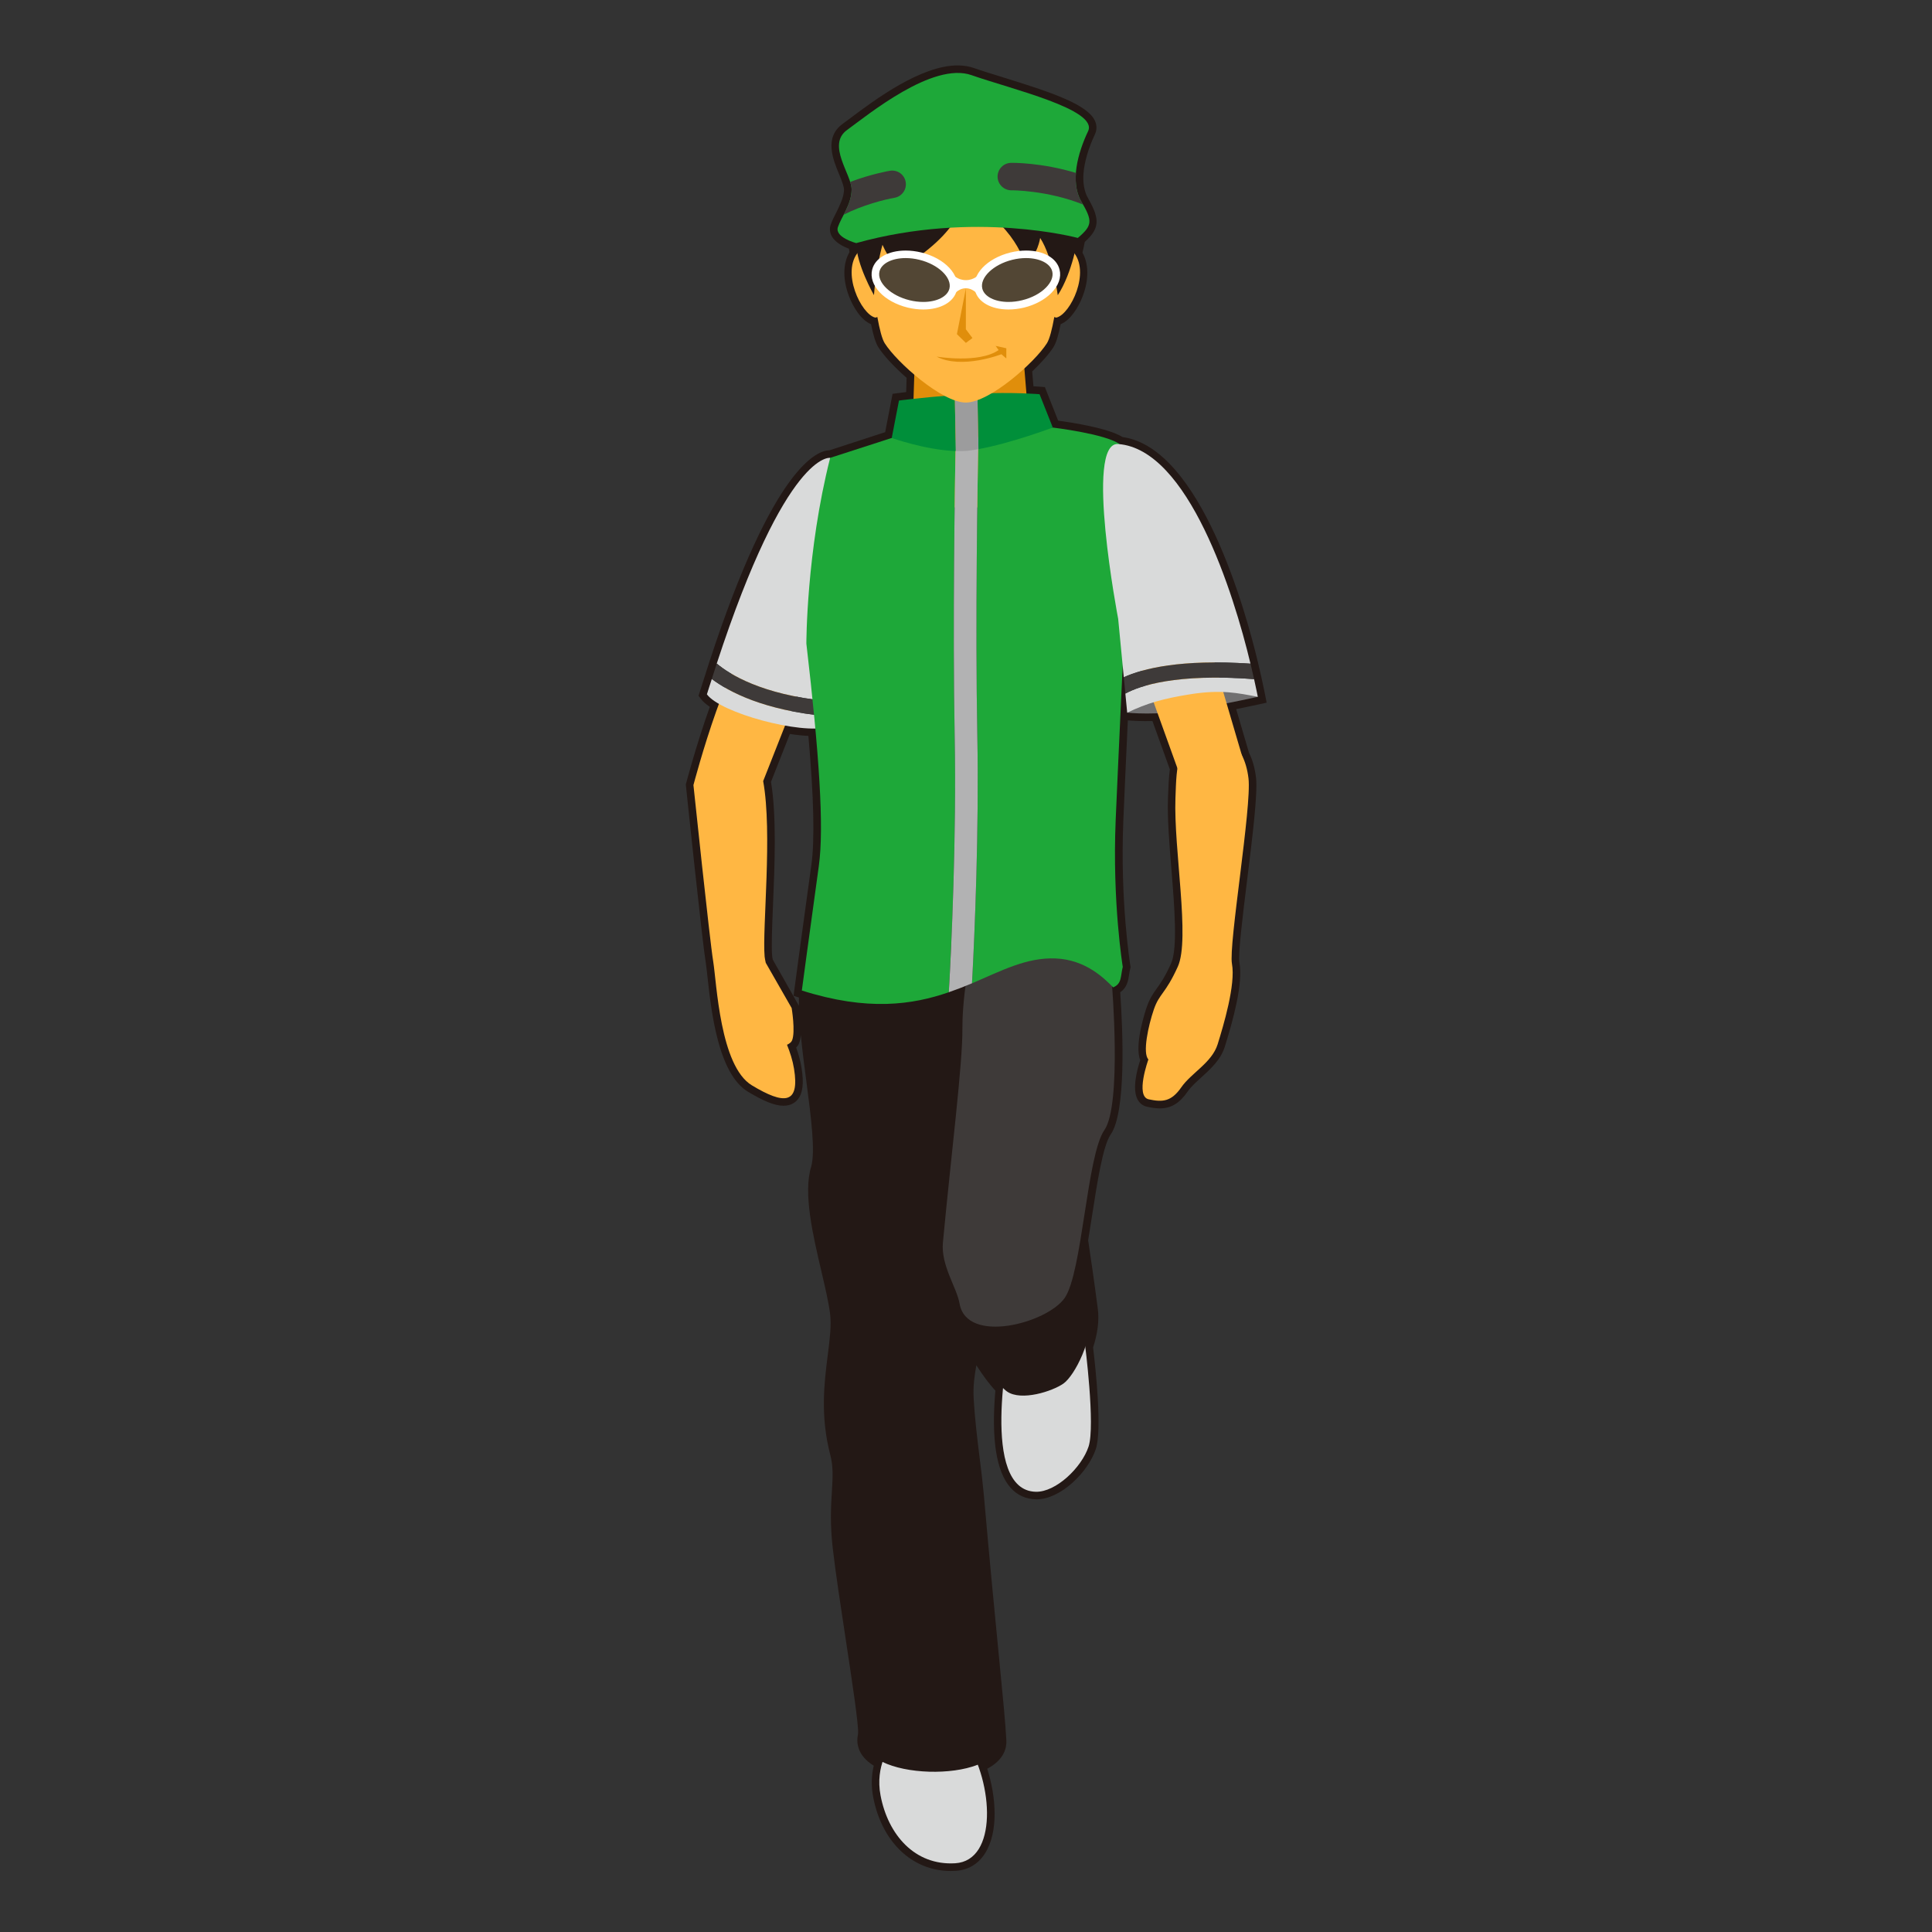 <?xml version="1.0" encoding="utf-8"?>
<!-- Generator: Adobe Illustrator 17.0.0, SVG Export Plug-In . SVG Version: 6.00 Build 0)  -->
<!DOCTYPE svg PUBLIC "-//W3C//DTD SVG 1.1//EN" "http://www.w3.org/Graphics/SVG/1.1/DTD/svg11.dtd">
<svg version="1.1" id="レイヤー_1" xmlns="http://www.w3.org/2000/svg" xmlns:xlink="http://www.w3.org/1999/xlink" x="0px"
	 y="0px" width="64px" height="64px" viewBox="0 0 64 64" style="enable-background:new 0 0 64 64;" xml:space="preserve">
<rect x="0" y="0" width="64" height="64" fill="#333333" stroke="none"/>
<path style="fill:#231815;" d="M31.494,61.979c-1.278,0-2.286-0.963-2.569-2.451
	c-0.067-0.352-0.061-0.699,0.019-1.037c-0.571-0.354-0.576-0.798-0.521-1.045
	c0.037-0.226-0.208-1.83-0.404-3.119c-0.167-1.098-0.341-2.233-0.434-3.048
	c-0.093-0.817-0.057-1.4-0.028-1.87c0.028-0.458,0.051-0.82-0.056-1.228
	c-0.335-1.285-0.194-2.4-0.08-3.297c0.066-0.522,0.124-0.974,0.078-1.351
	c-0.046-0.378-0.164-0.883-0.289-1.417c-0.284-1.214-0.605-2.589-0.342-3.457
	c0.15-0.495-0.003-1.663-0.151-2.794c-0.069-0.527-0.14-1.064-0.189-1.579
	c-0.009,0.102-0.027,0.195-0.057,0.27c-0.021,0.055-0.054,0.104-0.097,0.147
	c0.084,0.234,0.141,0.448,0.176,0.658c0.086,0.523,0.044,0.862-0.131,1.068
	c-0.078,0.092-0.221,0.2-0.464,0.2c-0.282,0-0.645-0.143-1.176-0.463
	c-0.99-0.596-1.219-2.676-1.341-3.793c-0.022-0.205-0.041-0.375-0.06-0.489
	c-0.117-0.715-0.633-5.643-0.655-5.852l-0.005-0.045l0.012-0.044
	c0.003-0.013,0.338-1.283,0.784-2.528c-0.139-0.094-0.234-0.179-0.299-0.266
	l-0.075-0.102l0.365-1.142c2.121-6.485,3.58-6.989,3.976-6.989l1.841-0.6
	l0.246-1.27l0.177-0.024c0,0,0.095-0.013,0.273-0.034l0.015-0.472
	c-0.419-0.367-0.766-0.742-0.938-1.016c-0.087-0.138-0.163-0.377-0.241-0.762
	c-0.331-0.13-0.602-0.579-0.737-0.943c-0.204-0.549-0.194-1.067,0.023-1.442
	c-0.007-0.04-0.012-0.078-0.017-0.114c-0.186-0.069-0.456-0.203-0.571-0.416
	c-0.065-0.12-0.077-0.251-0.034-0.379c0.043-0.128,0.114-0.27,0.191-0.418
	c0.06-0.117,0.102-0.212,0.141-0.307c0.02-0.046,0.033-0.078,0.044-0.111
	c0.045-0.133,0.065-0.235,0.065-0.334c0-0.036-0.013-0.093-0.037-0.172
	C27.891,6,27.844,5.887,27.796,5.77c-0.201-0.484-0.503-1.217,0.117-1.666
	l0.249-0.185C28.979,3.307,30.5,2.167,31.725,2.167
	c0.195,0,0.377,0.03,0.542,0.088c0.266,0.094,0.602,0.197,0.964,0.309
	c1.63,0.502,2.803,0.901,3.044,1.446c0.064,0.146,0.062,0.299-0.005,0.442
	c-0.214,0.452-0.349,0.913-0.378,1.296c-0.011,0.145-0.006,0.286,0.015,0.422
	c0.033,0.173,0.072,0.284,0.126,0.375C36.051,6.575,36.062,6.598,36.073,6.622
	c0.369,0.653,0.342,0.962-0.139,1.392c-0.015,0.079-0.039,0.204-0.076,0.356
	c0.211,0.378,0.215,0.895,0.009,1.44c-0.136,0.358-0.403,0.798-0.731,0.928
	c-0.078,0.386-0.153,0.625-0.24,0.763c-0.137,0.216-0.39,0.505-0.703,0.803
	l0.041,0.492c0.143,0.008,0.224,0.015,0.224,0.015l0.155,0.012l0.44,1.112
	c0.444,0.06,1.66,0.246,2.134,0.543c2.592,0.36,4.083,5.783,4.481,7.45
	c0.046,0.195,0.086,0.365,0.119,0.515c0.08,0.361,0.125,0.594,0.125,0.594l0.047,0.239
	l-0.237,0.053c0,0-0.295,0.065-0.772,0.162l0.428,1.455
	c0.107,0.205,0.19,0.492,0.229,0.811c0.062,0.516-0.12,1.986-0.296,3.408
	c-0.142,1.15-0.303,2.454-0.254,2.716c0.129,0.698-0.214,1.926-0.482,2.788
	c-0.135,0.437-0.476,0.745-0.777,1.018c-0.178,0.162-0.347,0.314-0.46,0.478
	c-0.264,0.382-0.547,0.552-0.917,0.552l0,0c-0.118,0-0.247-0.017-0.42-0.054
	c-0.137-0.029-0.246-0.111-0.315-0.236c-0.191-0.347-0.018-0.995,0.085-1.306
	c-0.2-0.513,0.168-1.621,0.216-1.759c0.101-0.292,0.206-0.44,0.328-0.611
	c0.127-0.176,0.27-0.376,0.477-0.832c0.226-0.5,0.113-1.877,0.015-3.092
	c-0.069-0.846-0.141-1.721-0.116-2.396c0.013-0.355,0.024-0.666,0.062-0.945
	l-0.576-1.599c-0.406,0.007-0.709-0.014-0.816-0.023
	c-0.058,1.232-0.117,2.542-0.149,3.316c-0.113,2.678,0.229,4.789,0.232,4.81
	l0.008,0.05l-0.012,0.05c-0.019,0.073-0.028,0.141-0.038,0.203
	c-0.03,0.191-0.066,0.423-0.293,0.577c0.09,1.317,0.198,3.972-0.315,4.709
	c-0.258,0.369-0.448,1.594-0.615,2.673c-0.044,0.281-0.088,0.562-0.133,0.833
	c0.07,0.465,0.206,1.381,0.321,2.279c0.048,0.376-0.005,0.804-0.157,1.273
	c0.084,0.696,0.302,2.724,0.091,3.362c-0.255,0.772-1.169,1.669-1.967,1.669
	c-0.356-0.008-0.637-0.137-0.857-0.385c-0.475-0.533-0.644-1.615-0.504-3.217
	c-0.195-0.208-0.417-0.506-0.63-0.84c-0.062,0.346-0.111,0.686-0.089,1.094
	c0.037,0.68,0.126,1.398,0.205,2.032c0.051,0.409,0.098,0.792,0.128,1.126
	c0.21,2.385,0.381,4.14,0.508,5.436c0.134,1.368,0.214,2.194,0.242,2.741
	c0.012,0.229-0.062,0.635-0.634,0.937c0.298,0.931,0.382,2.105-0.081,2.816
	c-0.225,0.346-0.558,0.541-0.963,0.566C31.601,61.977,31.547,61.979,31.494,61.979z
	 M26.839,32.631l0.135,0.041l-0.007,0.192c-0.03,0.835,0.11,1.903,0.246,2.937
	c0.169,1.291,0.315,2.405,0.134,3.003c-0.225,0.74,0.094,2.104,0.35,3.199
	c0.128,0.548,0.249,1.065,0.298,1.47c0.053,0.439-0.007,0.919-0.078,1.474
	c-0.114,0.898-0.243,1.916,0.067,3.107c0.127,0.485,0.101,0.902,0.071,1.386
	c-0.029,0.473-0.062,1.009,0.026,1.782c0.092,0.805,0.264,1.936,0.431,3.029
	c0.32,2.101,0.455,3.049,0.398,3.304c-0.05,0.225,0.097,0.423,0.436,0.588
	l0.197,0.095l-0.068,0.208c-0.104,0.317-0.124,0.65-0.06,0.988
	c0.194,1.022,0.872,2.131,2.209,2.04c0.248-0.015,0.436-0.126,0.574-0.339
	c0.339-0.522,0.321-1.611-0.045-2.589l-0.085-0.23l0.228-0.09
	c0.252-0.1,0.55-0.275,0.537-0.546c-0.027-0.535-0.112-1.403-0.241-2.718
	c-0.126-1.297-0.298-3.054-0.508-5.44c-0.029-0.329-0.076-0.706-0.126-1.108
	c-0.08-0.642-0.17-1.369-0.208-2.066c-0.028-0.525,0.048-0.949,0.123-1.359
	c0.03-0.169,0.062-0.34,0.085-0.52l0.103-0.777l0.366,0.694
	c0.347,0.657,0.74,1.181,0.974,1.408l0.086,0.084l-0.011,0.119
	c-0.141,1.479-0.009,2.528,0.37,2.954c0.126,0.142,0.28,0.213,0.472,0.217l0,0
	c0.524,0,1.291-0.682,1.504-1.325c0.137-0.416,0.039-1.907-0.119-3.201
	l-0.007-0.057l0.019-0.054c0.139-0.413,0.192-0.795,0.152-1.104
	c-0.118-0.92-0.257-1.858-0.325-2.308l-0.006-0.039l0.007-0.039
	c0.047-0.281,0.092-0.574,0.138-0.866c0.192-1.243,0.375-2.418,0.699-2.883
	c0.346-0.495,0.355-2.666,0.212-4.597l-0.055-0.73l0.344,0.382
	c0.007-0.033,0.015-0.076,0.023-0.132c0.01-0.061,0.02-0.125,0.034-0.195
	c-0.051-0.339-0.336-2.363-0.23-4.863c0.047-1.106,0.149-3.308,0.219-4.812
	l0.014-0.301l0.499-0.013l0.129,1.344c0.17,0.009,0.44,0.016,0.77,0.004
	l0.183-0.007l0.743,2.061l-0.01,0.063c-0.042,0.267-0.054,0.584-0.066,0.951
	c-0.023,0.645,0.047,1.505,0.114,2.337c0.114,1.399,0.222,2.722-0.058,3.339
	c-0.227,0.501-0.392,0.732-0.524,0.917c-0.112,0.156-0.186,0.259-0.263,0.481
	c-0.213,0.621-0.299,1.279-0.228,1.411l0.108,0.111l-0.062,0.136
	c-0.151,0.418-0.226,0.905-0.153,1.004c0.118,0.018,0.215,0.03,0.296,0.03l0,0
	c0.138,0,0.291-0.025,0.507-0.337c0.146-0.21,0.344-0.389,0.535-0.562
	c0.277-0.252,0.54-0.489,0.635-0.796c0.392-1.255,0.549-2.112,0.468-2.549
	c-0.059-0.322,0.057-1.299,0.25-2.868c0.164-1.328,0.35-2.832,0.296-3.287
	c-0.031-0.261-0.098-0.493-0.195-0.688l-0.6-2.022l0.269-0.053
	c0.338-0.067,0.61-0.124,0.789-0.162c-0.019-0.092-0.044-0.207-0.073-0.34
	c-0.033-0.147-0.071-0.315-0.117-0.508c-0.789-3.304-2.286-6.898-4.124-7.078
	l-0.226-0.022v-0.091c-0.407-0.195-1.399-0.37-1.987-0.441l-0.147-0.018
	l-0.434-1.096c-0.07-0.004-0.162-0.009-0.272-0.013l-0.221-0.009l-0.096-1.173
	l0.089-0.083c0.319-0.294,0.584-0.588,0.708-0.786
	c0.028-0.045,0.105-0.21,0.209-0.778l0.048-0.26l0.274,0.066
	c0.059-0.045,0.256-0.256,0.396-0.629c0.163-0.432,0.159-0.833-0.013-1.076
	l-0.066-0.094l0.028-0.112c0.074-0.291,0.107-0.502,0.108-0.507l0.015-0.092
	l0.071-0.06c0.353-0.298,0.373-0.332,0.108-0.797l0.166-0.223l-0.216,0.126
	c-0.084-0.143-0.142-0.307-0.178-0.501c-0.037-0.225-0.044-0.405-0.029-0.587
	c0.043-0.568,0.255-1.114,0.425-1.472c-0.169-0.405-1.775-0.901-2.735-1.197
	c-0.369-0.114-0.711-0.219-0.982-0.315c-0.112-0.04-0.238-0.06-0.376-0.06
	c-1.058,0-2.547,1.116-3.263,1.653l-0.256,0.19
	c-0.28,0.202-0.161,0.555,0.052,1.069c0.055,0.132,0.106,0.259,0.143,0.374
	c0.042,0.132,0.061,0.232,0.061,0.322c0,0.154-0.029,0.312-0.092,0.494
	c-0.015,0.044-0.033,0.089-0.052,0.134c-0.049,0.117-0.096,0.224-0.147,0.324
	c-0.081,0.157-0.141,0.271-0.176,0.376c0.025,0.045,0.24,0.158,0.432,0.209
	l0.186,0.05l0,0.192c0,0.079,0.012,0.175,0.038,0.3l0.022,0.108
	L28.608,8.55c-0.173,0.239-0.181,0.639-0.021,1.07
	c0.135,0.362,0.322,0.574,0.421,0.637l0.254-0.061l0.048,0.26
	c0.104,0.567,0.18,0.733,0.208,0.778c0.155,0.247,0.521,0.631,0.931,0.981
	l0.092,0.078l-0.038,1.144l-0.215,0.024c-0.122,0.013-0.222,0.025-0.298,0.034
	l-0.234,1.206l-2.239,0.723l-0.061-0.01c0.011,0.003-1.343,0.122-3.477,6.646
	l-0.28,0.873c0.051,0.041,0.128,0.094,0.243,0.161l0.182,0.105l-0.073,0.197
	c-0.425,1.152-0.762,2.386-0.828,2.631c0.054,0.511,0.538,5.112,0.646,5.777
	c0.02,0.122,0.04,0.299,0.063,0.516c0.105,0.958,0.324,2.952,1.102,3.42
	c0.81,0.488,0.983,0.388,1,0.367c0.018-0.021,0.103-0.152,0.019-0.664
	c-0.038-0.228-0.107-0.463-0.217-0.74l-0.088-0.219l0.214-0.101
	c0.098-0.158,0.065-0.613,0.02-0.903l-0.864-1.535
	c-0.023-0.11-0.037-0.174-0.042-0.237c-0.03-0.353-0.005-0.96,0.027-1.728
	c0.056-1.33,0.125-2.985-0.071-4.06l-0.013-0.07l0.827-2.098l0.202,0.036
	c0.36,0.064,0.664,0.097,0.901,0.097h0.228l0.076,0.227
	c0.205,2.24,0.241,3.704,0.116,4.607C27.108,30.619,26.91,32.099,26.839,32.631z
	 M25.54,25.901c0.19,1.129,0.122,2.773,0.066,4.099
	c-0.03,0.721-0.056,1.343-0.028,1.665c0.003,0.042,0.014,0.085,0.023,0.127
	l0.865,1.527c-0.002-0.094-0.003-0.186-0.002-0.276l-0.176-0.056l0.027-0.208
	c0,0,0.229-1.73,0.563-4.13c0.114-0.824,0.082-2.222-0.099-4.271
	c-0.195-0.01-0.396-0.031-0.613-0.065L25.54,25.901z"/>
<g>
	<path style="fill:#D9DADA;" d="M29.5,57.833c0,0-0.521,0.649-0.33,1.647
		c0.246,1.291,1.128,2.324,2.471,2.243C33.052,61.638,32.917,59.083,32,57.667
		C31.333,57.5,30.583,57.417,29.5,57.833z"/>
	<path style="fill:#231815;" d="M26.833,32c-0.482,1.622,0.632,5.551,0.275,6.731
		c-0.358,1.18,0.49,3.543,0.639,4.772c0.133,1.094-0.519,2.639-0.004,4.615
		C27.975,49.006,27.651,49.651,27.833,51.25c0.223,1.957,0.923,5.848,0.833,6.25
		c-0.333,1.5,4.49,1.617,4.417,0.167c-0.054-1.064-0.322-3.314-0.75-8.167
		C32.257,48.639,32.06,47.453,32,46.333c-0.051-0.945,0.257-1.537,0.25-2.5
		C32.24,42.362,32.382,40.38,32.167,39c-0.833-5.333,0.5-6.667,0.292-7.083
		C32.25,31.5,27.868,28.518,26.833,32z"/>
	<path style="fill:#D9DADA;" d="M35.938,44.5c0,0,0.352,2.724,0.122,3.42
		c-0.23,0.696-1.081,1.512-1.747,1.497C32.438,49.375,33.438,44.5,33.438,44.5H35.938z"/>
	<path style="fill:#231815;" d="M35.747,40.806c0,0,0.205,1.318,0.368,2.589
		c0.122,0.956-0.52,2.179-0.887,2.437c-0.368,0.259-1.4,0.59-1.868,0.264
		s-1.906-2.435-1.735-3.717C31.795,41.096,35.747,40.806,35.747,40.806z"/>
	<path style="fill:#3E3A39;" d="M36.833,32.583c0,0,0.334,4.016-0.248,4.851
		c-0.583,0.835-0.733,4.727-1.316,5.563s-3.248,1.55-3.483,0.183
		c-0.091-0.529-0.621-1.26-0.551-2.017c0.271-2.9,0.658-5.93,0.646-7.11
		C31.87,32.868,32.385,25.93,36.833,32.583z"/>
</g>
<path style="fill:#717071;" d="M41.667,23.083c0,0-0.885,0.198-2.104,0.417
	s-2.223,0.108-2.223,0.108L39,21.062L41.667,23.083z"/>
<path style="fill:#FFB743;" d="M26.562,22.625c0,0-0.436-1.622-1.375-1.562s-2.216,4.944-2.216,4.944
	S23.508,31.128,23.625,31.844s0.224,3.472,1.283,4.11
	c1.059,0.638,1.591,0.643,1.395-0.551c-0.045-0.277-0.13-0.539-0.232-0.793
	c0.079-0.038,0.143-0.084,0.168-0.147c0.116-0.29-0.014-1.069-0.014-1.069
	l-0.858-1.499c-0.014-0.069-0.032-0.139-0.038-0.208
	C25.248,30.744,25.594,27.594,25.281,25.875L26.562,22.625z"/>
<polygon style="fill:#FFB743;" points="39.971,21.051 41.206,25.249 39.219,26.047 37.644,21.678 
	"/>
<g>
	<g>
		<path style="fill:#D9DADA;" d="M23.417,23c0.458,0.625,3.125,1.333,4,1.083l-0.018-0.357
			c-2.091-0.194-3.249-0.806-3.819-1.234C23.525,22.665,23.472,22.819,23.417,23z"/>
		<path style="fill:#D9DADA;" d="M27.25,20.792c0,0,1.283-3.213,0.25-5.625c0,0-1.448-0.247-3.757,6.815
			c0.423,0.355,1.492,1.026,3.63,1.239L27.25,20.792z"/>
		<path style="fill:#3E3A39;" d="M23.743,21.982c-0.054,0.165-0.109,0.337-0.164,0.51
			c0.57,0.429,1.728,1.041,3.819,1.234L27.373,23.221
			C25.236,23.008,24.167,22.337,23.743,21.982z"/>
	</g>
	<polygon style="fill:#E08E0B;" points="34.312,16.809 30.145,16.809 30.307,11.809 33.901,11.809 	"/>
	<g>
		<path style="fill:#1EA839;" d="M31.625,24.382c-0.07-3.666,0.007-8.394,0.033-9.8
			c-0.03,0.002-0.058,0.006-0.087,0.008c-0.952,0.061-2.031-0.082-2.031-0.082
			L27.5,15.167c-0.792,3.125-0.788,6.154-0.788,6.154
			c0.425,3.646,0.591,6.08,0.413,7.363C26.792,31.083,26.562,32.812,26.562,32.812
			c2.183,0.693,3.666,0.472,4.868,0.057C31.517,31.424,31.688,27.684,31.625,24.382z"/>
		<path style="fill:#1EA839;" d="M37.25,20.792c-0.708-3.292-0.167-6.083-0.167-6.083
			C36.612,14.372,34.875,14.163,34.875,14.163l-2.465,0.33
			c-0.024,1.268-0.107,6.133-0.035,9.875c0.059,3.091-0.085,6.557-0.176,8.206
			C33.179,32.156,34.005,31.71,34.969,31.75c0.999,0.041,1.615,0.663,1.906,0.958
			c0.291-0.121,0.238-0.353,0.318-0.68c0,0-0.35-2.126-0.235-4.861
			C37.033,25.394,37.25,20.792,37.25,20.792z"/>
		<path style="fill:#B2B2B3;" d="M32.375,24.368c-0.072-3.743,0.011-8.607,0.035-9.875
			l-0.088,0.012l-0.406,0.054c-0.083,0.011-0.171,0.017-0.258,0.023
			c-0.026,1.406-0.103,6.134-0.033,9.8c0.063,3.302-0.108,7.042-0.195,8.487
			c0.268-0.093,0.524-0.192,0.768-0.296C32.29,30.925,32.434,27.458,32.375,24.368z"/>
	</g>
	<g>
		<path style="fill:#008F3A;" d="M34.875,14.163l-0.438-1.104c0,0-0.875-0.075-2.059-0.02
			l0.033,1.838C33.46,14.694,34.875,14.163,34.875,14.163z"/>
		<path style="fill:#008F3A;" d="M31.585,13.089c-1.126,0.087-1.805,0.18-1.805,0.18
			l-0.24,1.239c0,0,1.089,0.387,2.059,0.431c0.022,0.001,0.042-0.002,0.063-0.001
			l-0.034-1.853C31.615,13.087,31.599,13.088,31.585,13.089z"/>
		<path style="fill:#9C9C9D;" d="M32.346,14.89c0.021-0.003,0.044-0.009,0.066-0.013
			l-0.033-1.838c-0.014,0.001-0.026,0.001-0.04,0.001
			C32.227,13.046,32.116,13.051,32,13.059c-0.13,0.009-0.251,0.018-0.371,0.027
			l0.034,1.853c0.129,0.004,0.256,0.006,0.377-0.005
			C32.134,14.925,32.241,14.907,32.346,14.89z"/>
	</g>
	<g>
		<path style="fill:#D9DADA;" d="M41.424,21.986c-0.558-2.337-2.058-7.105-4.383-7.277
			c-1.125-0.083,0,5.792,0,5.792l0.186,1.935
			C37.869,22.142,39.119,21.831,41.424,21.986z"/>
		<path style="fill:#D9DADA;" d="M37.279,22.975l0.061,0.633C38,23.292,38.535,23.141,39.417,23
			c1.042-0.167,1.583-0.042,2.25,0.083c0,0-0.045-0.23-0.124-0.587
			C38.959,22.305,37.758,22.716,37.279,22.975z"/>
		<path style="fill:#3E3A39;" d="M37.227,22.435l0.052,0.54
			c0.479-0.259,1.68-0.67,4.264-0.479c-0.033-0.148-0.072-0.318-0.118-0.511
			C39.119,21.831,37.869,22.142,37.227,22.435z"/>
	</g>
</g>
<path style="fill:#FFB743;" d="M38.938,26.438c-0.062,1.693,0.493,4.667,0.079,5.582
	c-0.414,0.915-0.61,0.882-0.795,1.421c-0.185,0.54-0.379,1.447-0.18,1.654
	c0,0-0.443,1.223,0.01,1.321c0.454,0.098,0.747,0.083,1.079-0.396
	s1.015-0.818,1.205-1.427c0.189-0.609,0.602-1.976,0.474-2.668
	c-0.116-0.626,0.659-5.207,0.548-6.14c-0.073-0.61-0.305-1.003-0.582-1.245
	C40.369,24.186,40.241,24.12,40,24.219C38.976,24.638,38.979,25.298,38.938,26.438z"/>
<g id="head_33_">
	<path style="fill:#FFB743;" d="M35.544,8.332c-0.113-0.127-0.22-0.17-0.323-0.182
		c0.084-0.901,0.131-1.636,0.131-1.636l-3.357-1.196l-3.357,1.196
		c0,0,0.048,0.736,0.131,1.636c-0.103,0.012-0.209,0.055-0.323,0.182
		c-0.599,0.671,0.085,2.078,0.543,2.187c0.027,0.006,0.049-0.013,0.074-0.018
		c0.074,0.406,0.155,0.727,0.243,0.867c0.397,0.632,1.898,1.967,2.688,1.967
		s2.291-1.335,2.688-1.967c0.088-0.14,0.169-0.46,0.243-0.867
		c0.025,0.006,0.047,0.025,0.074,0.018C35.458,10.411,36.142,9.004,35.544,8.332z"
		/>
	<path style="fill:#E08E0B;" d="M31.026,11.813c0,0,1.402,0.237,2.054-0.217l-0.099-0.138
		l0.355,0.079v0.338l-0.163-0.141C33.174,11.734,31.856,12.247,31.026,11.813z"/>
	<polygon style="fill:#E08E0B;" points="31.996,9.557 31.996,10.908 32.213,11.198 31.996,11.359 
		31.699,11.069 	"/>
	<path style="fill:#231815;" d="M35.704,7.883c0,0-0.172,1.139-0.664,1.896
		c0,0-0.164-1.252-0.583-1.896c0,0-0.078,0.568-0.494,0.889
		c0,0-0.309-1.343-2.047-2.214c0,0,0.031,1.097-2.164,2.384
		c0,0-0.32-0.378-0.519-0.833c0,0-0.218,0.755-0.282,1.668
		c0,0-0.588-1.025-0.588-1.725s3.519-2.214,3.519-2.214L35.704,7.883z"/>
	<path style="fill:#1EA839;" d="M28.362,8.053c0,0-0.719-0.189-0.605-0.53
		c0.114-0.341,0.454-0.757,0.454-1.249s-0.833-1.476-0.151-1.968
		c0.681-0.492,2.838-2.271,4.125-1.816s4.201,1.135,3.86,1.854
		s-0.605,1.684-0.227,2.327c0.378,0.643,0.378,0.795-0.114,1.211
		C35.704,7.883,32.298,6.956,28.362,8.053z"/>
	<path style="fill:#3E3A39;" d="M35.644,5.729c-1.136-0.345-2.103-0.337-2.152-0.334
		c-0.251,0.004-0.45,0.211-0.446,0.462c0.004,0.248,0.208,0.447,0.455,0.447
		c0.002,0,0.004,0,0.007,0c-0.002-0.001,1.173-0.006,2.362,0.468
		c-0.02-0.036-0.029-0.06-0.052-0.099C35.658,6.401,35.617,6.072,35.644,5.729z"/>
	<path style="fill:#3E3A39;" d="M30.002,6.027C29.959,5.781,29.732,5.617,29.478,5.657
		C29.43,5.665,28.846,5.768,28.162,6.027c0.028,0.09,0.049,0.175,0.049,0.247
		c0,0.31-0.135,0.587-0.263,0.837c0.631-0.318,1.346-0.501,1.684-0.559
		C29.878,6.509,30.045,6.274,30.002,6.027z"/>
	<g>
		
			<ellipse transform="matrix(0.971 -0.238 0.238 0.971 -1.239 8.292)" style="fill:#524634;" cx="33.699" cy="9.276" rx="1.318" ry="0.815"/>
		<path style="fill:#FFFFFF;" d="M33.407,10.252c-0.58,0-1.016-0.249-1.11-0.633
			c-0.125-0.512,0.392-1.063,1.179-1.256c0.172-0.042,0.346-0.063,0.515-0.063
			c0.58,0,1.016,0.249,1.109,0.633c0.063,0.255-0.033,0.528-0.27,0.769
			c-0.221,0.225-0.544,0.398-0.908,0.488C33.75,10.23,33.576,10.252,33.407,10.252z
			 M33.99,8.549c-0.149,0-0.303,0.019-0.456,0.057
			c-0.628,0.154-1.083,0.591-0.994,0.954c0.065,0.265,0.414,0.442,0.867,0.442
			c0.149,0,0.303-0.019,0.456-0.057c0.319-0.078,0.6-0.228,0.788-0.42
			c0.174-0.177,0.247-0.366,0.206-0.534C34.793,8.727,34.444,8.549,33.99,8.549z"
			/>
	</g>
	<g>
		
			<ellipse transform="matrix(-0.971 -0.238 0.238 -0.971 57.504 25.499)" style="fill:#524634;" cx="30.292" cy="9.276" rx="1.318" ry="0.815"/>
		<path style="fill:#FFFFFF;" d="M30.584,10.252L30.584,10.252
			c-0.169,0-0.343-0.021-0.515-0.063c-0.786-0.193-1.303-0.745-1.178-1.256
			c0.095-0.384,0.53-0.633,1.11-0.633c0.169,0,0.342,0.021,0.515,0.063
			c0.786,0.193,1.303,0.745,1.178,1.256C31.6,10.003,31.164,10.252,30.584,10.252
			z M30.001,8.549c-0.454,0-0.802,0.178-0.867,0.442
			C29.045,9.354,29.5,9.792,30.128,9.945c0.153,0.038,0.306,0.057,0.456,0.057l0,0
			c0.454,0,0.802-0.178,0.867-0.442c0.089-0.363-0.366-0.8-0.995-0.954
			C30.303,8.568,30.15,8.549,30.001,8.549z"/>
	</g>
	<path style="fill:#FFFFFF;" d="M32.438,9.085c0,0-0.155,0.195-0.442,0.195
		S31.553,9.085,31.553,9.085v0.72c0,0,0.171-0.256,0.442-0.256
		s0.442,0.256,0.442,0.256V9.085z"/>
</g>
<g>
</g>
<g>
</g>
<g>
</g>
<g>
</g>
<g>
</g>
<g>
</g>
</svg>
